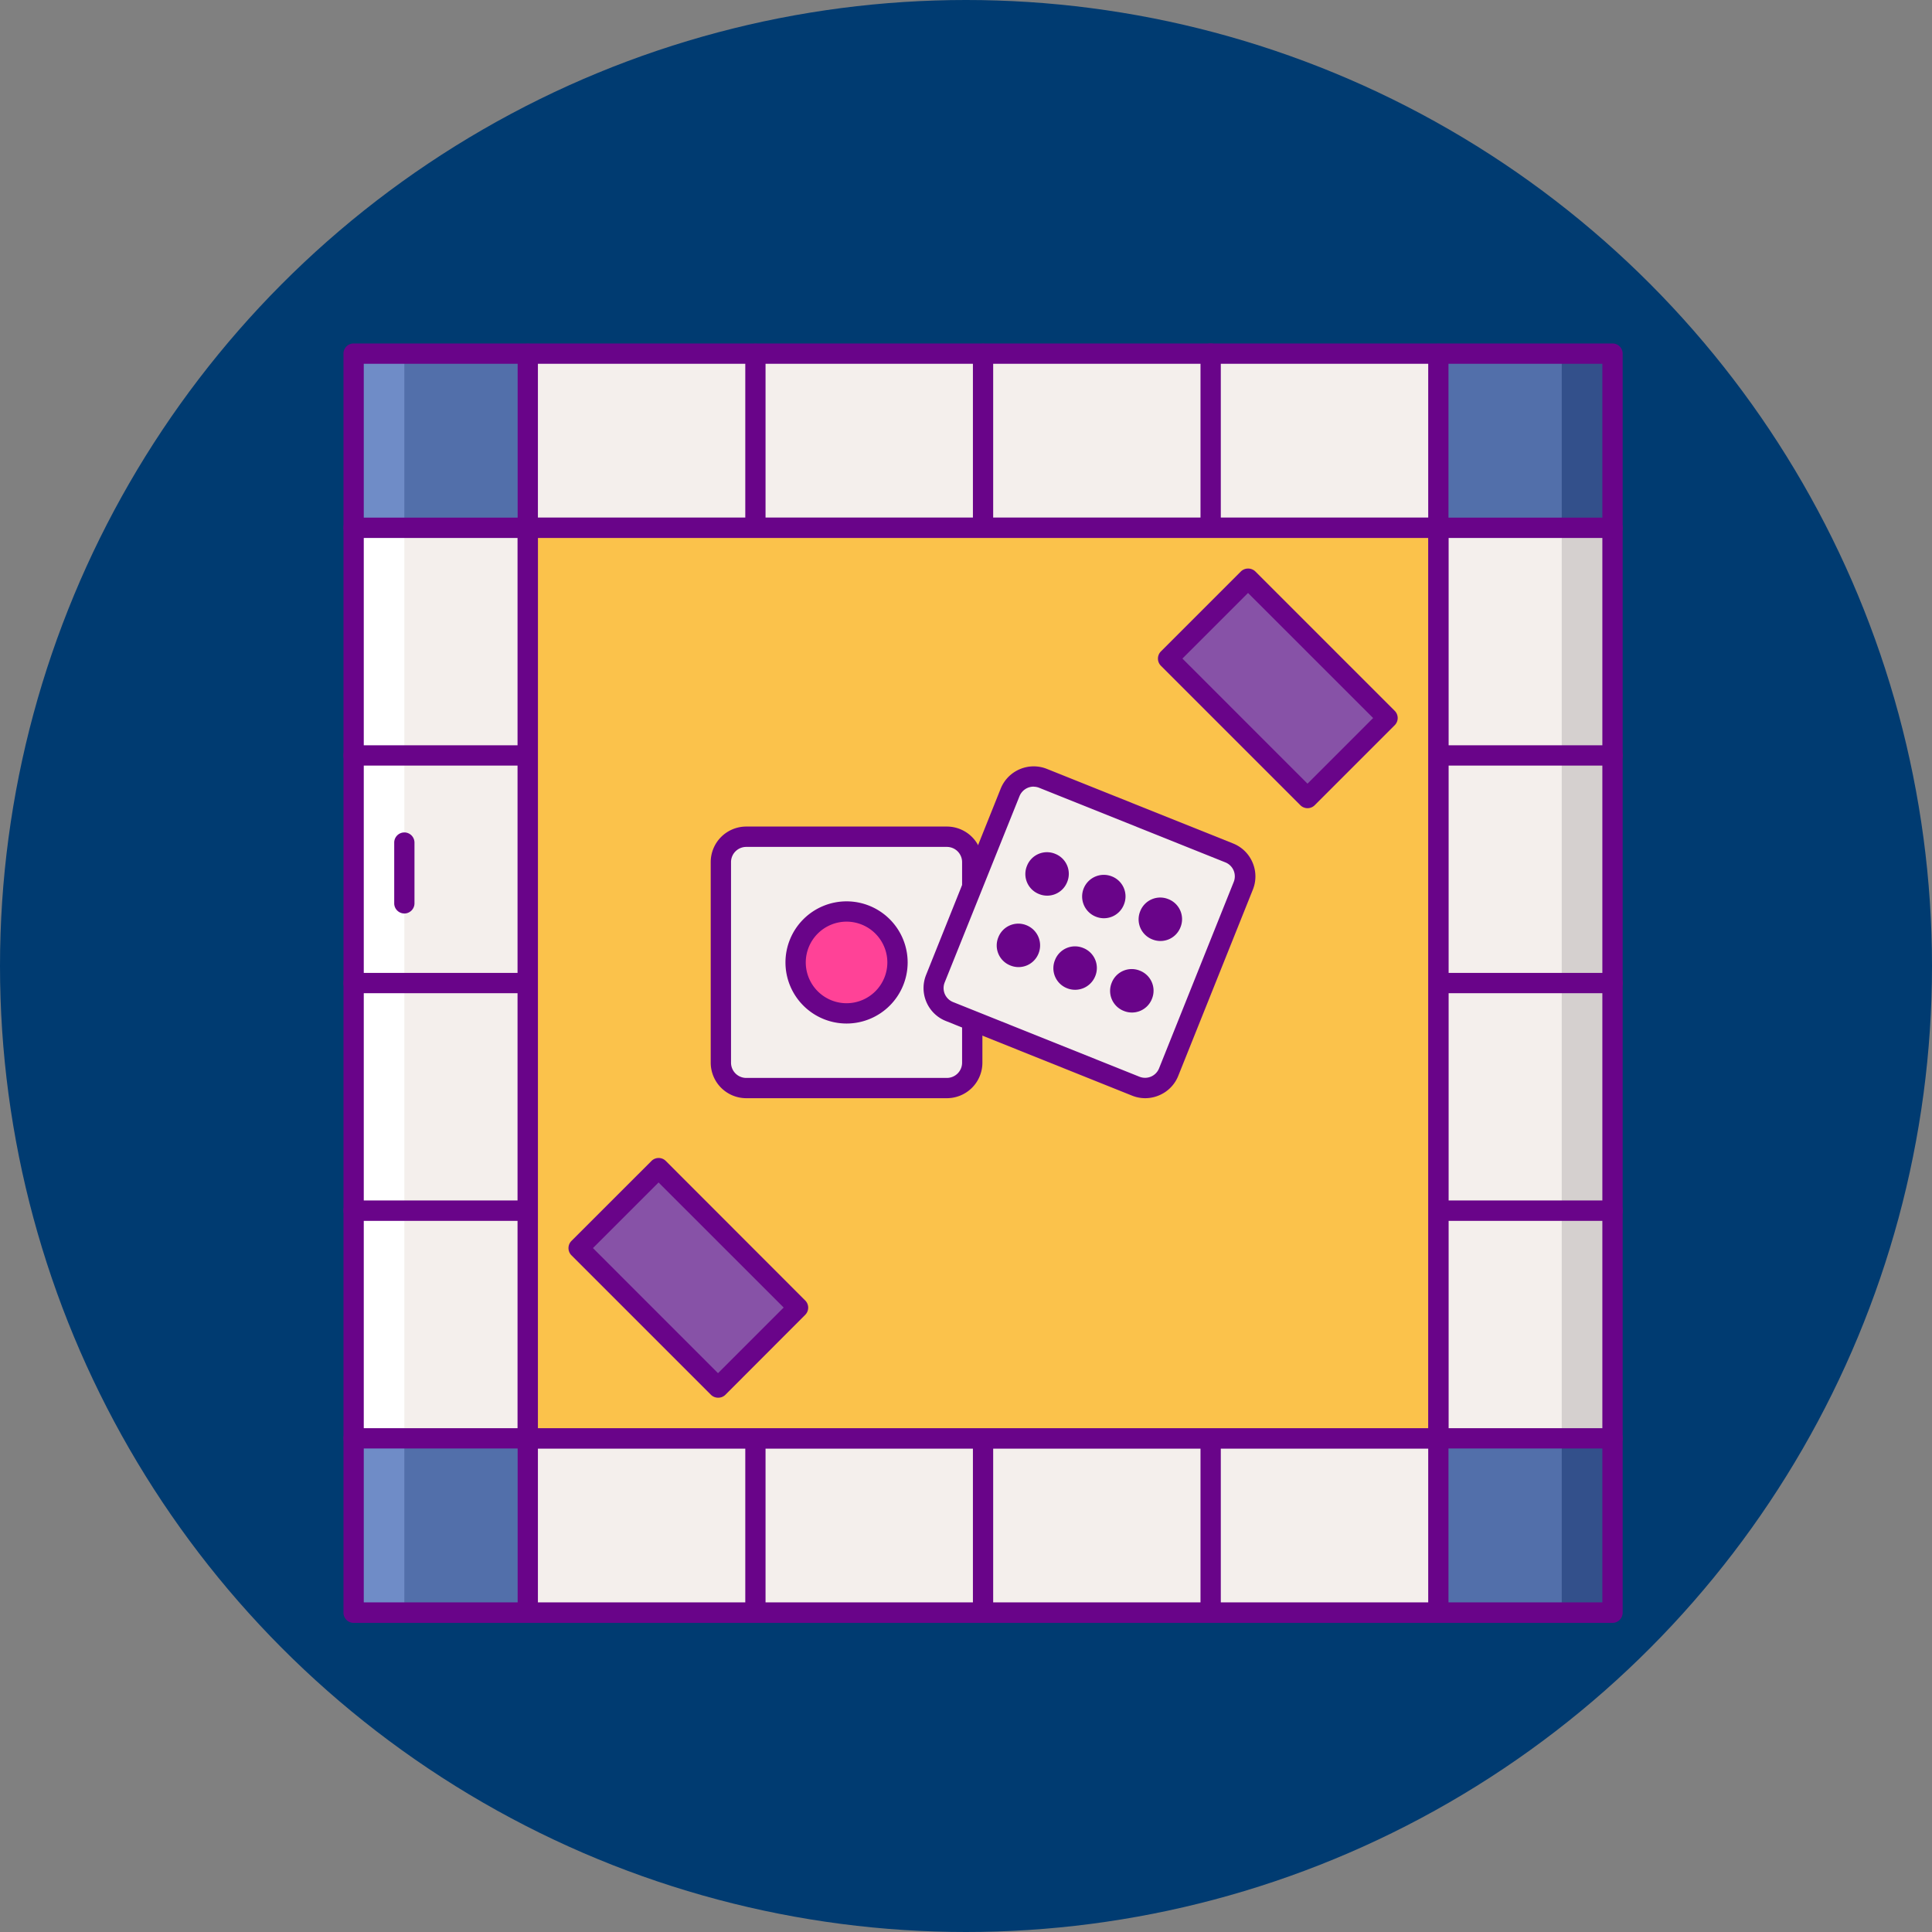 <svg xmlns="http://www.w3.org/2000/svg" width="45" height="45" viewBox="0 0 45 45">
    <rect x="0" y="0" width="45" height="45" fill="#808080" stroke="none"/>
    <defs>
        <style>
            .cls-2{fill:#f4efec}.cls-4{fill:#526faa}.cls-6{fill:#33508b}.cls-7{fill:#6f8cc7}.cls-8{fill:#690489}.cls-11{fill:#8752a7}
        </style>
    </defs>
    <g id="Group_187" data-name="Group 187" transform="translate(-701 -739)">
        <circle id="Ellipse_602" cx="22.5" cy="22.5" r="22.5" fill="#003b71" data-name="Ellipse 602" transform="translate(701 739)"/>
        <g id="Group_246" data-name="Group 246" transform="translate(709 1125)">
            <path id="Path_2317" d="M3-375h29.322v29.322H3z" class="cls-2" data-name="Path 2317" transform="translate(-2.764 -2.763)"/>
            <path id="Path_2318" fill="#d5d0cf" d="M360-375h1.182v29.322H360z" data-name="Path 2318" transform="translate(-331.624 -2.763)"/>
            <path id="Path_2319" d="M323.527-54.473h4.057v4.057h-4.057z" class="cls-4" data-name="Path 2319" transform="translate(-298.026 -298.026)"/>
            <path id="Path_2320" fill="#fff" d="M3-375h1.182v29.322H3z" data-name="Path 2320" transform="translate(-2.764 -2.763)"/>
            <path id="Path_2321" d="M3-375h4.057v4.057H3z" class="cls-4" data-name="Path 2321" transform="translate(-2.764 -2.763)"/>
            <path id="Path_2322" d="M323.527-375h4.057v4.057h-4.057z" class="cls-4" data-name="Path 2322" transform="translate(-298.026 -2.763)"/>
            <path id="Path_2323" d="M3-54.473h4.057v4.057H3z" class="cls-4" data-name="Path 2323" transform="translate(-2.764 -298.026)"/>
            <path id="Path_2324" d="M360-54.473h1.182v4.057H360z" class="cls-6" data-name="Path 2324" transform="translate(-331.624 -298.026)"/>
            <path id="Path_2325" d="M360-375h1.182v4.057H360z" class="cls-6" data-name="Path 2325" transform="translate(-331.624 -2.763)"/>
            <path id="Path_2326" d="M3-54.473h1.182v4.057H3z" class="cls-7" data-name="Path 2326" transform="translate(-2.764 -298.026)"/>
            <path id="Path_2327" d="M3-375h1.182v4.057H3z" class="cls-7" data-name="Path 2327" transform="translate(-2.764 -2.763)"/>
            <path id="Path_2328" d="M320.764-348.2a.237.237 0 0 1-.236-.236v-29.322a.237.237 0 0 1 .236-.236.236.236 0 0 1 .236.236v29.322a.236.236 0 0 1-.236.236z" class="cls-8" data-name="Path 2328" transform="translate(-295.262)"/>
            <path id="Path_2329" d="M29.559-348.2H.236a.237.237 0 0 1-.236-.241v-29.322A.237.237 0 0 1 .236-378h29.323a.237.237 0 0 1 .236.236v29.322a.237.237 0 0 1-.236.242zm-29.086-.478h28.849v-28.849H.473z" class="cls-8" data-name="Path 2329"/>
            <path id="Path_2330" d="M51.705-348.2a.236.236 0 0 1-.236-.236v-29.322a.236.236 0 0 1 .236-.236.236.236 0 0 1 .236.236v29.322a.236.236 0 0 1-.236.236z" class="cls-8" data-name="Path 2330" transform="translate(-47.412)"/>
            <path id="Path_2331" d="M118.97-348.2a.237.237 0 0 1-.236-.236v-29.322a.237.237 0 0 1 .236-.236.236.236 0 0 1 .236.236v29.322a.236.236 0 0 1-.236.236z" class="cls-8" data-name="Path 2331" transform="translate(-109.375)"/>
            <path id="Path_2332" d="M186.236-348.2a.237.237 0 0 1-.236-.236v-29.322a.237.237 0 0 1 .236-.236.237.237 0 0 1 .236.236v29.322a.237.237 0 0 1-.236.236z" class="cls-8" data-name="Path 2332" transform="translate(-171.339)"/>
            <path id="Path_2333" d="M253.5-348.2a.236.236 0 0 1-.236-.236v-29.322a.236.236 0 0 1 .236-.242.237.237 0 0 1 .237.236v29.322a.237.237 0 0 1-.237.242z" class="cls-8" data-name="Path 2333" transform="translate(-233.302)"/>
            <path id="Path_2334" d="M29.559-57H.236A.236.236 0 0 1 0-57.237a.237.237 0 0 1 .236-.236h29.323a.237.237 0 0 1 .236.236.236.236 0 0 1-.236.237z" class="cls-8" data-name="Path 2334" transform="translate(0 -295.262)"/>
            <path id="Path_2335" d="M29.559-124.261H.236A.237.237 0 0 1 0-124.5a.236.236 0 0 1 .236-.236h29.323a.236.236 0 0 1 .236.236.237.237 0 0 1-.236.239z" class="cls-8" data-name="Path 2335" transform="translate(0 -233.303)"/>
            <path id="Path_2336" d="M29.559-191.527H.236a.237.237 0 0 1-.236-.237.237.237 0 0 1 .236-.236h29.323a.237.237 0 0 1 .236.236.237.237 0 0 1-.236.237z" class="cls-8" data-name="Path 2336" transform="translate(0 -171.339)"/>
            <path id="Path_2337" d="M29.559-258.793H.236A.237.237 0 0 1 0-259.03a.237.237 0 0 1 .236-.236h29.323a.237.237 0 0 1 .236.236.237.237 0 0 1-.236.237z" class="cls-8" data-name="Path 2337" transform="translate(0 -109.375)"/>
            <path id="Path_2338" d="M29.559-326.058H.236a.237.237 0 0 1-.236-.237.237.237 0 0 1 .236-.236h29.323a.237.237 0 0 1 .236.236.237.237 0 0 1-.236.237z" class="cls-8" data-name="Path 2338" transform="translate(0 -47.412)"/>
            <path id="Path_2339" fill="#fbc24b" d="M54.473-323.527h21.208v21.208H54.473z" data-name="Path 2339" transform="translate(-50.179 -50.179)"/>
            <path id="Path_2340" d="M72.913-304.85H51.705a.236.236 0 0 1-.236-.236v-21.208a.236.236 0 0 1 .236-.236h21.208a.236.236 0 0 1 .236.236v21.208a.236.236 0 0 1-.236.236zm-20.972-.473h20.736v-20.735H51.942z" class="cls-8" data-name="Path 2340" transform="translate(-47.412 -47.412)"/>
            <path id="Path_2341" d="M116.794-226.381h-4.672a.591.591 0 0 1-.591-.591v-4.671a.591.591 0 0 1 .591-.591h4.672a.591.591 0 0 1 .591.591v4.671a.591.591 0 0 1-.591.591z" class="cls-2" data-name="Path 2341" transform="translate(-102.74 -134.276)"/>
            <path id="Path_2342" fill="#ff4297" d="M135.043-210.146a1.186 1.186 0 0 1 .792 1.478 1.186 1.186 0 0 1-1.478.793 1.186 1.186 0 0 1-.793-1.478 1.186 1.186 0 0 1 1.479-.793z" data-name="Path 2342" transform="translate(-122.99 -154.576)"/>
            <path id="Path_2343" d="M114.03-228.908h-4.672a.828.828 0 0 1-.828-.828v-4.671a.828.828 0 0 1 .828-.828h4.672a.828.828 0 0 1 .828.828v4.671a.828.828 0 0 1-.828.828zm-4.672-5.853a.355.355 0 0 0-.355.355v4.671a.355.355 0 0 0 .355.355h4.672a.355.355 0 0 0 .355-.355v-4.671a.355.355 0 0 0-.355-.355z" class="cls-8" data-name="Path 2343" transform="translate(-99.976 -131.513)"/>
            <path id="Path_2344" d="M132.036-210.306a1.424 1.424 0 0 1-1.423-1.423 1.424 1.424 0 0 1 1.423-1.423 1.424 1.424 0 0 1 1.423 1.423 1.424 1.424 0 0 1-1.423 1.423zm0-2.373a.951.951 0 0 0-.95.95.951.951 0 0 0 .95.95.951.951 0 0 0 .95-.95.951.951 0 0 0-.95-.95z" class="cls-8" data-name="Path 2344" transform="translate(-120.318 -151.854)"/>
            <path id="Path_2345" d="M179.116-242.817l-4.336-1.738a.591.591 0 0 1-.329-.769l1.737-4.336a.591.591 0 0 1 .769-.329l4.336 1.738a.591.591 0 0 1 .329.769l-1.737 4.336a.591.591 0 0 1-.769.329z" class="cls-2" data-name="Path 2345" transform="translate(-160.661 -117.882)"/>
            <path id="Path_2346" d="M176.57-245.3a.822.822 0 0 1-.308-.06l-4.336-1.738a.82.82 0 0 1-.453-.442.822.822 0 0 1-.007-.633l1.737-4.337a.829.829 0 0 1 1.076-.46l4.337 1.737a.822.822 0 0 1 .453.443.821.821 0 0 1 .007.633l-1.737 4.336a.821.821 0 0 1-.443.453.826.826 0 0 1-.326.068zm-2.6-7.257a.355.355 0 0 0-.329.223L171.9-248a.352.352 0 0 0 0 .271.353.353 0 0 0 .194.19l4.336 1.737a.352.352 0 0 0 .272 0 .352.352 0 0 0 .19-.194l1.737-4.336a.352.352 0 0 0 0-.271.351.351 0 0 0-.194-.19l-4.336-1.737a.346.346 0 0 0-.127-.025z" class="cls-8" data-name="Path 2346" transform="translate(-157.895 -115.121)"/>
            <path id="Path_2347" d="M202.485-227a.5.5 0 0 1-.656.281.5.5 0 0 1-.281-.656.5.5 0 0 1 .656-.281.5.5 0 0 1 .281.656z" class="cls-8" data-name="Path 2347" transform="translate(-185.628 -138.457)"/>
            <path id="Path_2348" d="M219.244-220.287a.5.5 0 0 1-.656.281.505.505 0 0 1-.281-.656.505.505 0 0 1 .656-.281.5.5 0 0 1 .281.656z" class="cls-8" data-name="Path 2348" transform="translate(-201.066 -144.644)"/>
            <path id="Path_2349" d="M236-213.57a.5.5 0 0 1-.656.281.5.5 0 0 1-.281-.656.5.5 0 0 1 .656-.281.5.5 0 0 1 .281.656z" class="cls-8" data-name="Path 2349" transform="translate(-216.505 -150.831)"/>
            <path id="Path_2350" d="M194.012-205.853a.5.5 0 0 1-.656.281.5.5 0 0 1-.281-.656.5.5 0 0 1 .656-.281.505.505 0 0 1 .281.656z" class="cls-8" data-name="Path 2350" transform="translate(-177.822 -157.94)"/>
            <path id="Path_2351" d="M210.769-199.138a.505.505 0 0 1-.656.281.5.5 0 0 1-.281-.657.5.5 0 0 1 .656-.281.5.5 0 0 1 .281.657z" class="cls-8" data-name="Path 2351" transform="translate(-193.259 -164.125)"/>
            <path id="Path_2352" d="M227.529-192.422a.5.5 0 0 1-.656.281.5.5 0 0 1-.281-.656.5.5 0 0 1 .656-.281.5.5 0 0 1 .281.656z" class="cls-8" data-name="Path 2352" transform="translate(-208.698 -170.313)"/>
            <path id="Path_2353" d="M15.236-231.667A.237.237 0 0 1 15-231.9v-1.419a.237.237 0 0 1 .236-.236.237.237 0 0 1 .236.236v1.419a.237.237 0 0 1-.236.233z" class="cls-8" data-name="Path 2353" transform="translate(-13.818 -133.056)"/>
            <path id="Path_2354" d="M71.355-134.359l3.248 3.248-1.863 1.863-3.248-3.252z" class="cls-11" data-name="Path 2354" transform="translate(-64.014 -224.436)"/>
            <path id="Path_2355" d="M245.527-308.566l3.248 3.248-1.863 1.863-3.248-3.248z" class="cls-11" data-name="Path 2355" transform="translate(-224.458 -63.961)"/>
            <path id="Path_2356" d="M69.958-131.736a.236.236 0 0 1-.167-.069l-3.248-3.248a.236.236 0 0 1-.069-.167.237.237 0 0 1 .069-.167l1.864-1.863a.236.236 0 0 1 .334 0l3.247 3.25a.236.236 0 0 1 0 .334l-1.863 1.866a.236.236 0 0 1-.167.064zm-2.914-3.485l2.913 2.914 1.529-1.529-2.914-2.913z" class="cls-8" data-name="Path 2356" transform="translate(-61.233 -221.709)"/>
            <path id="Path_2357" d="M244.164-305.914a.234.234 0 0 1-.167-.069l-3.248-3.248a.236.236 0 0 1 0-.334l1.864-1.864a.243.243 0 0 1 .334 0l3.248 3.248a.236.236 0 0 1 .069.167.236.236 0 0 1-.069.167l-1.864 1.864a.235.235 0 0 1-.167.069zm-2.914-3.485l2.913 2.914 1.529-1.529-2.914-2.913z" class="cls-8" data-name="Path 2357" transform="translate(-221.709 -61.262)"/>
        </g>
    </g>
</svg>
